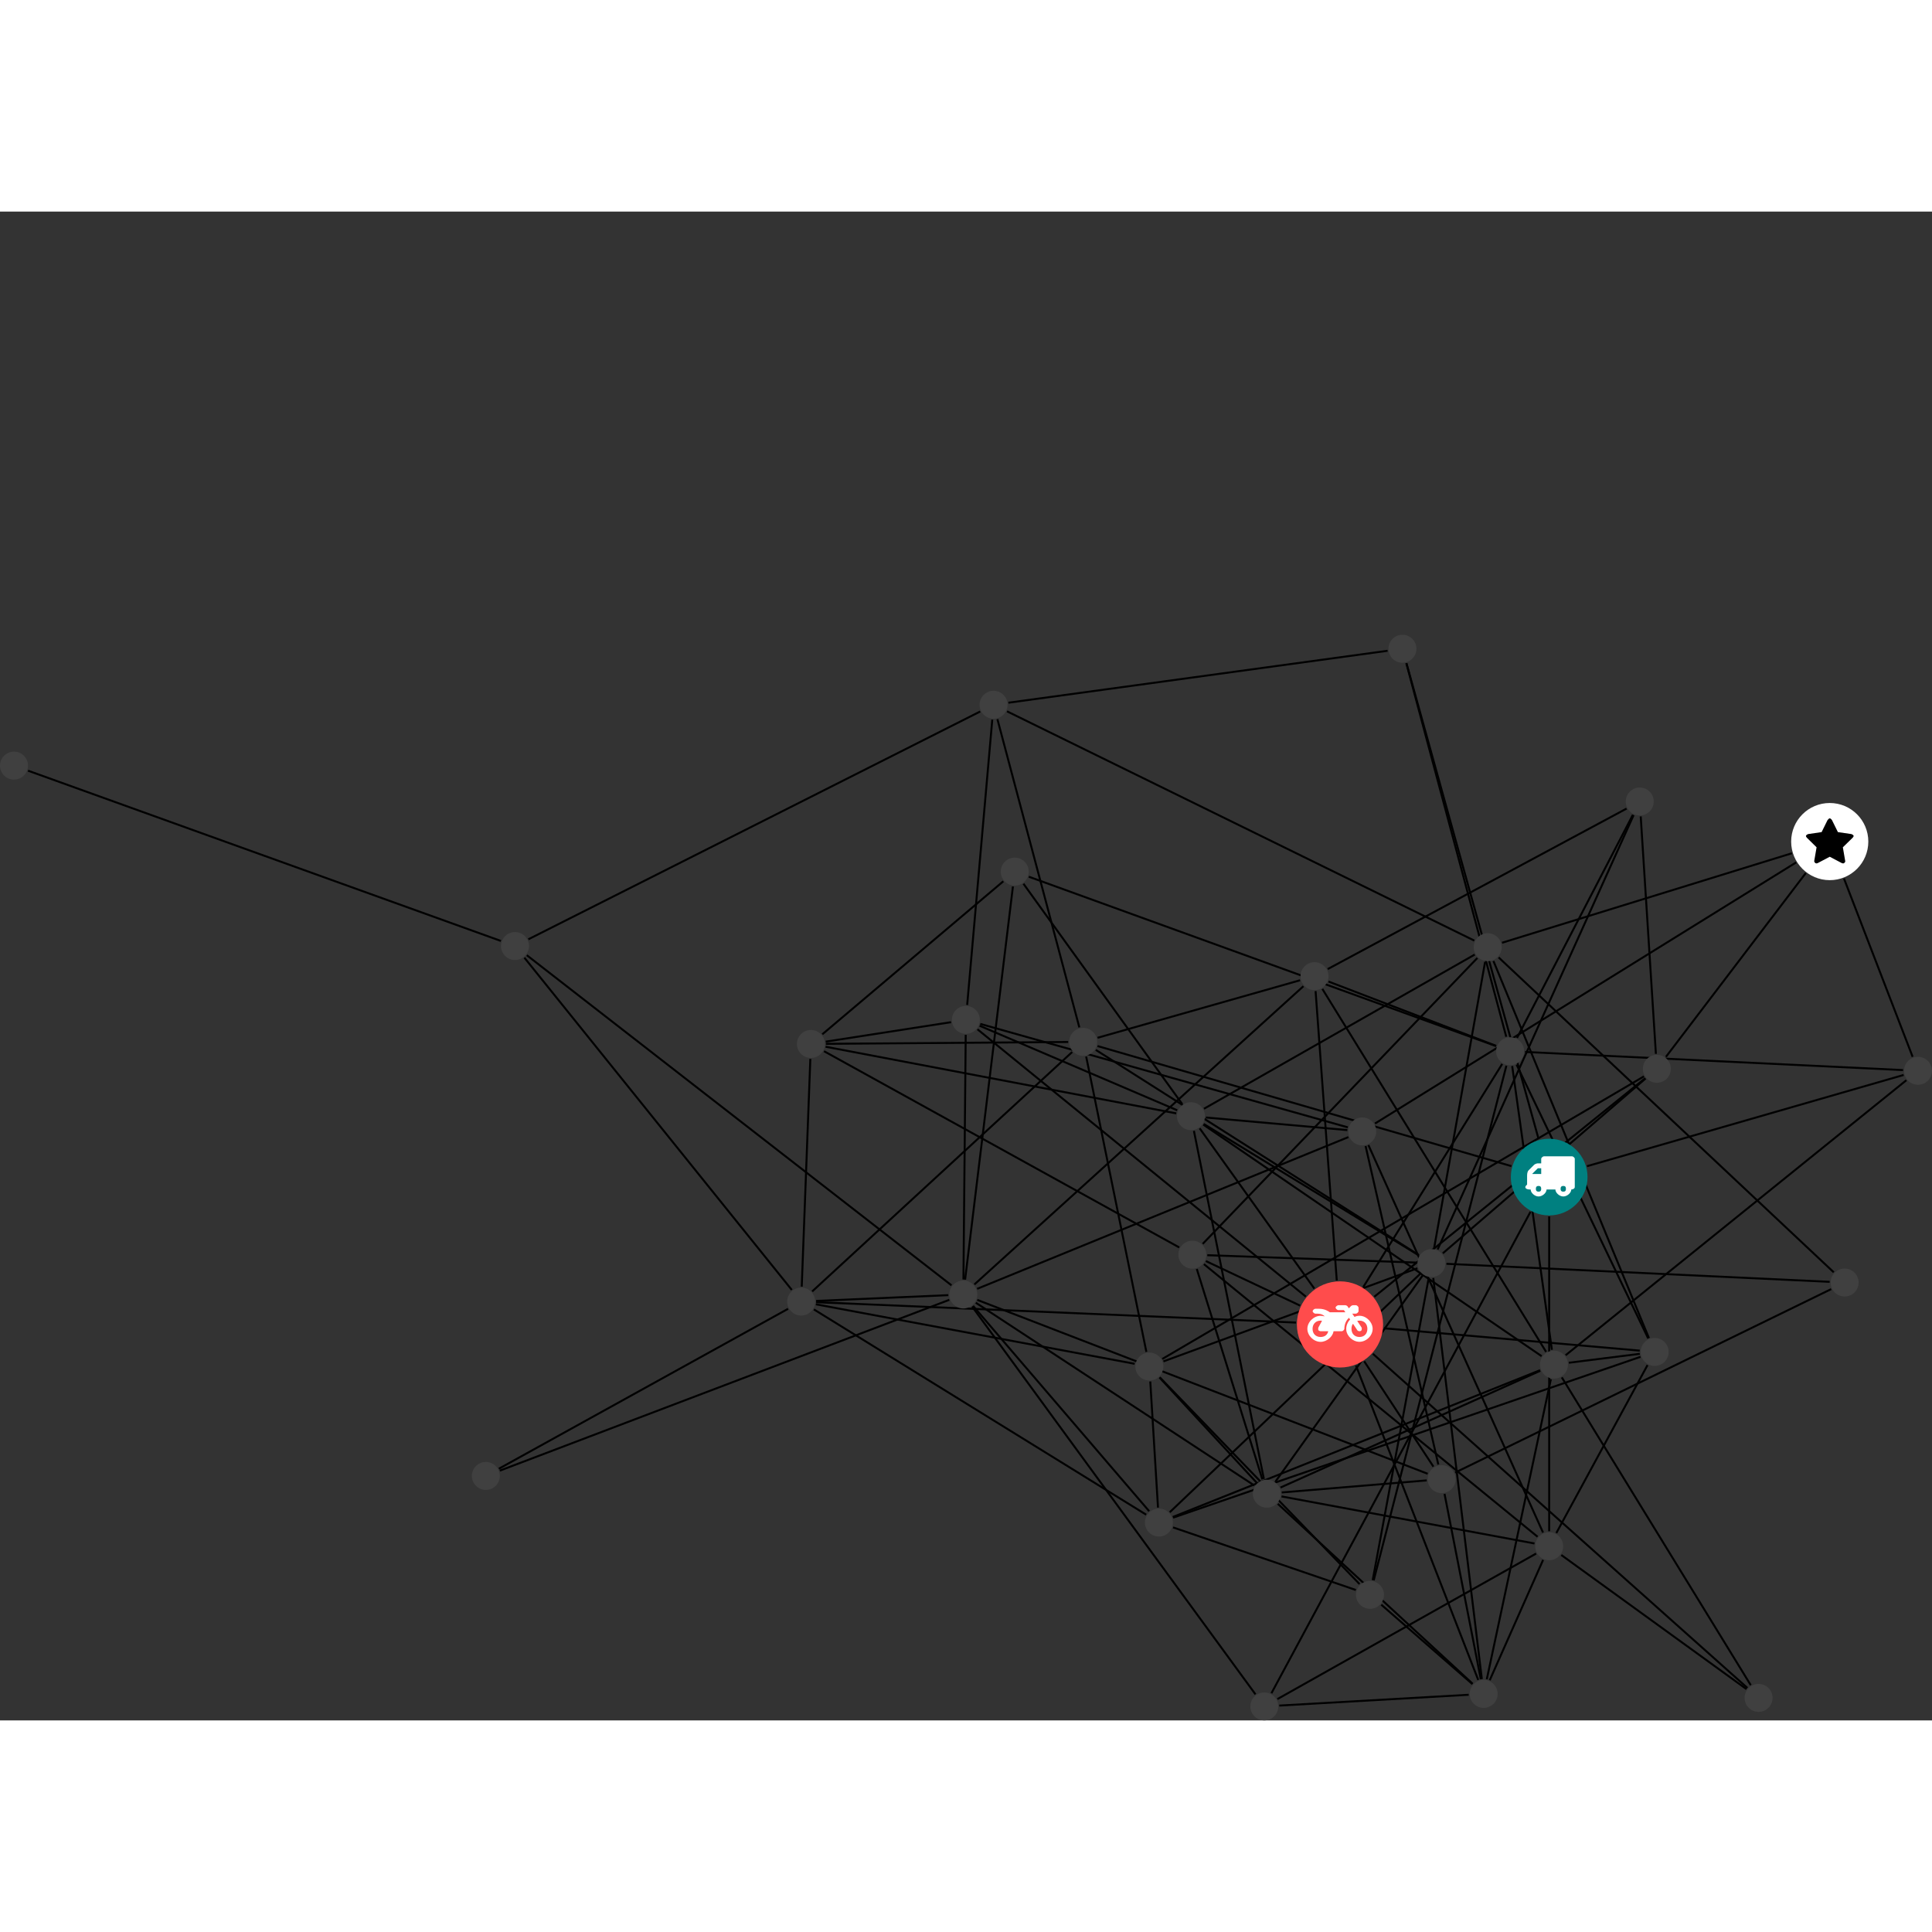 <?xml version="1.0" encoding="UTF-8"?>
<svg xmlns="http://www.w3.org/2000/svg" xmlns:xlink="http://www.w3.org/1999/xlink" width="389.395pt" height="389.395pt" viewBox="0.000 -85.290 389.395 304.105" version="1.1">
<rect x="0.000" y="-85.290" width="389.395" height="304.105" fill="#333333" stroke="none"/>
<defs>
<g>
<symbol overflow="visible" id="glyph0-0">
<path style="stroke:none;" d="M 1.422 -0.75 L 1.422 -7.922 L 3.562 -7.922 L 3.562 -0.891 L 1.422 -0.891 Z M 0.625 0 L 4.531 0 L 4.531 -8.812 L 0.438 -8.812 L 0.438 0 Z M 0.625 0 "/>
</symbol>
<symbol overflow="visible" id="glyph0-1">
<path style="stroke:none;" d="M 3.375 -0.844 C 3.375 -0.453 3.234 -0.266 2.844 -0.266 C 2.469 -0.266 2.297 -0.453 2.297 -0.844 C 2.297 -1.219 2.469 -1.422 2.844 -1.422 C 3.234 -1.422 3.375 -1.219 3.375 -0.844 Z M 1.594 -3.688 L 1.594 -3.859 C 1.594 -3.875 1.578 -3.875 1.594 -3.891 L 2.688 -4.969 C 2.703 -5 2.656 -4.984 2.688 -4.984 L 3.375 -4.984 L 3.375 -3.828 L 1.594 -3.828 Z M 8.359 -0.844 C 8.359 -0.453 8.219 -0.266 7.828 -0.266 C 7.453 -0.266 7.281 -0.453 7.281 -0.844 C 7.281 -1.219 7.453 -1.422 7.828 -1.422 C 8.219 -1.422 8.359 -1.219 8.359 -0.844 Z M 10.141 -6.891 C 10.141 -7.094 9.812 -7.391 9.609 -7.391 L 3.922 -7.391 C 3.719 -7.391 3.375 -7.094 3.375 -6.891 L 3.375 -5.969 L 2.672 -5.969 C 2.469 -5.969 2.078 -5.812 1.938 -5.672 L 0.844 -4.578 C 0.531 -4.266 0.531 -3.734 0.531 -3.328 L 0.531 -1.688 C 0.516 -1.688 0.172 -1.391 0.172 -1.203 C 0.172 -0.781 0.781 -0.703 1.062 -0.703 L 1.25 -0.703 C 1.25 -0.047 2.062 0.703 2.844 0.703 C 3.641 0.703 4.453 -0.047 4.453 -0.703 L 6.234 -0.703 C 6.234 -0.047 7.047 0.703 7.828 0.703 C 8.625 0.703 9.438 -0.047 9.438 -0.703 C 9.547 -0.703 10.141 -0.781 10.141 -1.203 Z M 10.141 -6.891 "/>
</symbol>
<symbol overflow="visible" id="glyph0-2">
<path style="stroke:none;" d="M 12.969 -2.906 C 12.844 -3.984 11.859 -5.016 10.781 -5.219 C 10.234 -5.328 9.703 -5.219 9.328 -5.031 L 8.875 -5.688 L 9.609 -5.688 C 9.812 -5.688 10.141 -5.984 10.141 -6.188 L 10.141 -6.891 C 10.141 -7.094 9.812 -7.391 9.609 -7.391 L 9.047 -7.391 C 8.969 -7.391 8.734 -7.312 8.656 -7.25 L 8.188 -6.766 L 7.891 -7.203 C 7.828 -7.281 7.594 -7.391 7.484 -7.391 L 6.078 -7.391 C 5.906 -7.391 5.547 -7.125 5.516 -6.953 C 5.484 -6.734 5.828 -6.406 6.047 -6.406 L 7.188 -6.406 L 7.484 -5.969 L 4.344 -5.969 C 4.141 -6.125 3.375 -6.672 2.141 -6.672 L 1.422 -6.672 C 1.219 -6.672 0.891 -6.375 0.891 -6.188 C 0.891 -5.984 1.219 -5.688 1.422 -5.688 L 1.781 -5.688 C 2.484 -5.688 2.906 -5.516 3.281 -5.188 L 3.25 -5.141 C 3.078 -5.188 2.797 -5.25 2.5 -5.25 C 1.109 -5.25 -0.172 -4 -0.172 -2.625 C -0.172 -1.25 1.109 0 2.5 0 C 3.75 0 4.953 -1.062 5.109 -2.141 L 6.766 -2.141 C 6.969 -2.141 7.281 -2.438 7.281 -2.625 C 7.281 -3.609 7.688 -4.391 8.219 -4.844 L 8.453 -4.5 C 7.969 -4.062 7.578 -3.203 7.672 -2.359 C 7.781 -1.172 8.969 -0.094 10.141 -0.016 C 11.703 0.094 13.156 -1.344 12.969 -2.906 Z M 2.5 -0.984 C 1.516 -0.984 0.875 -1.641 0.875 -2.625 C 0.875 -3.594 1.516 -4.281 2.5 -4.281 C 2.672 -4.281 2.844 -4.234 2.781 -4.25 L 2.047 -2.891 C 2 -2.781 2 -2.469 2.047 -2.359 C 2.125 -2.25 2.375 -2.141 2.5 -2.141 L 4.031 -2.141 C 3.891 -1.453 3.344 -0.984 2.5 -0.984 Z M 10.328 -0.984 C 9.344 -0.984 8.719 -1.641 8.719 -2.625 C 8.719 -3.109 8.859 -3.469 9.031 -3.641 L 9.906 -2.328 C 9.969 -2.219 10.203 -2.141 10.328 -2.141 C 10.391 -2.141 10.594 -2.188 10.641 -2.234 C 10.812 -2.344 10.844 -2.75 10.734 -2.922 L 9.875 -4.219 C 9.859 -4.219 10.094 -4.281 10.328 -4.281 C 11.297 -4.281 11.922 -3.594 11.922 -2.625 C 11.922 -1.641 11.297 -0.984 10.328 -0.984 Z M 10.328 -0.984 "/>
</symbol>
<symbol overflow="visible" id="glyph0-3">
<path style="stroke:none;" d="M 9.438 -5.078 C 9.438 -5.25 9.078 -5.453 8.938 -5.469 L 6.266 -5.859 L 5.078 -8.266 C 5.031 -8.375 4.75 -8.641 4.625 -8.641 C 4.5 -8.641 4.234 -8.375 4.172 -8.266 L 2.984 -5.859 L 0.312 -5.469 C 0.172 -5.453 -0.172 -5.25 -0.172 -5.078 C -0.172 -4.969 -0.062 -4.781 0.016 -4.719 L 1.969 -2.797 L 1.5 -0.062 C 1.5 -0.016 1.5 0.016 1.5 0.047 C 1.5 0.203 1.75 0.453 1.906 0.453 C 1.984 0.453 2.188 0.406 2.25 0.359 L 4.625 -0.891 L 7 0.359 C 7.062 0.406 7.266 0.453 7.344 0.453 C 7.5 0.453 7.75 0.203 7.75 0.047 C 7.75 0.016 7.75 -0.016 7.734 -0.062 L 7.266 -2.797 L 9.234 -4.719 C 9.297 -4.781 9.438 -4.969 9.438 -5.078 Z M 9.438 -5.078 "/>
</symbol>
</g>
<clipPath id="clip1">
  <path d="M 250 110 L 315 110 L 315 218.816 L 250 218.816 Z M 250 110 "/>
</clipPath>
<clipPath id="clip2">
  <path d="M 314 83 L 389.395 83 L 389.395 113 L 314 113 Z M 314 83 "/>
</clipPath>
<clipPath id="clip3">
  <path d="M 251 179 L 316 179 L 316 218.816 L 251 218.816 Z M 251 179 "/>
</clipPath>
<clipPath id="clip4">
  <path d="M 309 179 L 358 179 L 358 218.816 L 309 218.816 Z M 309 179 "/>
</clipPath>
<clipPath id="clip5">
  <path d="M 366 43 L 389.395 43 L 389.395 91 L 366 91 Z M 366 43 "/>
</clipPath>
<clipPath id="clip6">
  <path d="M 190 129 L 259 129 L 259 218.816 L 190 218.816 Z M 190 129 "/>
</clipPath>
<clipPath id="clip7">
  <path d="M 252 208 L 302 208 L 302 218.816 L 252 218.816 Z M 252 208 "/>
</clipPath>
<clipPath id="clip8">
  <path d="M 309 84 L 389.395 84 L 389.395 151 L 309 151 Z M 309 84 "/>
</clipPath>
<clipPath id="clip9">
  <path d="M 301 78 L 389.395 78 L 389.395 94 L 301 94 Z M 301 78 "/>
</clipPath>
<clipPath id="clip10">
  <path d="M 252 213 L 258 213 L 258 218.816 L 252 218.816 Z M 252 213 "/>
</clipPath>
<clipPath id="clip11">
  <path d="M 383 85 L 389.395 85 L 389.395 91 L 383 91 Z M 383 85 "/>
</clipPath>
</defs>
<g id="surface1">
<path style="fill:none;stroke-width:0.399;stroke-linecap:butt;stroke-linejoin:miter;stroke:rgb(0%,0%,0%);stroke-opacity:1;stroke-miterlimit:10;" d="M -0.002 -7.926 L -0.002 -71.379 " transform="matrix(1,0,0,-1,312.236,109.308)"/>
<g clip-path="url(#clip1)" clip-rule="nonzero">
<path style="fill:none;stroke-width:0.399;stroke-linecap:butt;stroke-linejoin:miter;stroke:rgb(0%,0%,0%);stroke-opacity:1;stroke-miterlimit:10;" d="M -3.759 -6.981 L -55.982 -104.032 " transform="matrix(1,0,0,-1,312.236,109.308)"/>
</g>
<path style="fill:none;stroke-width:0.399;stroke-linecap:butt;stroke-linejoin:miter;stroke:rgb(0%,0%,0%);stroke-opacity:1;stroke-miterlimit:10;" d="M -2.123 7.64 L -28.767 103.585 " transform="matrix(1,0,0,-1,312.236,109.308)"/>
<path style="fill:none;stroke-width:0.399;stroke-linecap:butt;stroke-linejoin:miter;stroke:rgb(0%,0%,0%);stroke-opacity:1;stroke-miterlimit:10;" d="M -7.615 2.21 L -91.025 26.413 " transform="matrix(1,0,0,-1,312.236,109.308)"/>
<g clip-path="url(#clip2)" clip-rule="nonzero">
<path style="fill:none;stroke-width:0.399;stroke-linecap:butt;stroke-linejoin:miter;stroke:rgb(0%,0%,0%);stroke-opacity:1;stroke-miterlimit:10;" d="M 7.619 2.195 L 71.444 20.585 " transform="matrix(1,0,0,-1,312.236,109.308)"/>
</g>
<g clip-path="url(#clip3)" clip-rule="nonzero">
<path style="fill:none;stroke-width:0.399;stroke-linecap:butt;stroke-linejoin:miter;stroke:rgb(0%,0%,0%);stroke-opacity:1;stroke-miterlimit:10;" d="M -2.631 -75.876 L -54.783 -105.212 " transform="matrix(1,0,0,-1,312.236,109.308)"/>
</g>
<path style="fill:none;stroke-width:0.399;stroke-linecap:butt;stroke-linejoin:miter;stroke:rgb(0%,0%,0%);stroke-opacity:1;stroke-miterlimit:10;" d="M -2.338 -72.489 L -69.584 -17.547 " transform="matrix(1,0,0,-1,312.236,109.308)"/>
<path style="fill:none;stroke-width:0.399;stroke-linecap:butt;stroke-linejoin:miter;stroke:rgb(0%,0%,0%);stroke-opacity:1;stroke-miterlimit:10;" d="M -1.24 -71.645 L -36.435 6.456 " transform="matrix(1,0,0,-1,312.236,109.308)"/>
<path style="fill:none;stroke-width:0.399;stroke-linecap:butt;stroke-linejoin:miter;stroke:rgb(0%,0%,0%);stroke-opacity:1;stroke-miterlimit:10;" d="M -1.224 -77.157 L -11.982 -101.407 " transform="matrix(1,0,0,-1,312.236,109.308)"/>
<g clip-path="url(#clip4)" clip-rule="nonzero">
<path style="fill:none;stroke-width:0.399;stroke-linecap:butt;stroke-linejoin:miter;stroke:rgb(0%,0%,0%);stroke-opacity:1;stroke-miterlimit:10;" d="M 2.444 -76.169 L 39.764 -103.2 " transform="matrix(1,0,0,-1,312.236,109.308)"/>
</g>
<path style="fill:none;stroke-width:0.399;stroke-linecap:butt;stroke-linejoin:miter;stroke:rgb(0%,0%,0%);stroke-opacity:1;stroke-miterlimit:10;" d="M -2.966 -73.844 L -53.943 -64.36 " transform="matrix(1,0,0,-1,312.236,109.308)"/>
<path style="fill:none;stroke-width:0.399;stroke-linecap:butt;stroke-linejoin:miter;stroke:rgb(0%,0%,0%);stroke-opacity:1;stroke-miterlimit:10;" d="M 1.44 -71.743 L 19.823 -37.891 " transform="matrix(1,0,0,-1,312.236,109.308)"/>
<path style="fill:none;stroke-width:0.399;stroke-linecap:butt;stroke-linejoin:miter;stroke:rgb(0%,0%,0%);stroke-opacity:1;stroke-miterlimit:10;" d="M -9.502 47.23 L 48.928 65.273 " transform="matrix(1,0,0,-1,312.236,109.308)"/>
<path style="fill:none;stroke-width:0.399;stroke-linecap:butt;stroke-linejoin:miter;stroke:rgb(0%,0%,0%);stroke-opacity:1;stroke-miterlimit:10;" d="M -14.474 44.163 L -69.83 -13.462 " transform="matrix(1,0,0,-1,312.236,109.308)"/>
<path style="fill:none;stroke-width:0.399;stroke-linecap:butt;stroke-linejoin:miter;stroke:rgb(0%,0%,0%);stroke-opacity:1;stroke-miterlimit:10;" d="M -10.185 44.273 L 57.354 -19.188 " transform="matrix(1,0,0,-1,312.236,109.308)"/>
<path style="fill:none;stroke-width:0.399;stroke-linecap:butt;stroke-linejoin:miter;stroke:rgb(0%,0%,0%);stroke-opacity:1;stroke-miterlimit:10;" d="M -15.006 44.847 L -69.576 13.773 " transform="matrix(1,0,0,-1,312.236,109.308)"/>
<path style="fill:none;stroke-width:0.399;stroke-linecap:butt;stroke-linejoin:miter;stroke:rgb(0%,0%,0%);stroke-opacity:1;stroke-miterlimit:10;" d="M -12.916 43.367 L -23.197 -14.364 " transform="matrix(1,0,0,-1,312.236,109.308)"/>
<path style="fill:none;stroke-width:0.399;stroke-linecap:butt;stroke-linejoin:miter;stroke:rgb(0%,0%,0%);stroke-opacity:1;stroke-miterlimit:10;" d="M -11.232 43.55 L 20.112 -32.45 " transform="matrix(1,0,0,-1,312.236,109.308)"/>
<path style="fill:none;stroke-width:0.399;stroke-linecap:butt;stroke-linejoin:miter;stroke:rgb(0%,0%,0%);stroke-opacity:1;stroke-miterlimit:10;" d="M -15.095 47.667 L -109.271 93.874 " transform="matrix(1,0,0,-1,312.236,109.308)"/>
<path style="fill:none;stroke-width:0.399;stroke-linecap:butt;stroke-linejoin:miter;stroke:rgb(0%,0%,0%);stroke-opacity:1;stroke-miterlimit:10;" d="M -37.283 -37.126 L -23.33 -58.36 " transform="matrix(1,0,0,-1,312.236,109.308)"/>
<path style="fill:none;stroke-width:0.399;stroke-linecap:butt;stroke-linejoin:miter;stroke:rgb(0%,0%,0%);stroke-opacity:1;stroke-miterlimit:10;" d="M -35.248 -24.118 L 19.358 19.933 " transform="matrix(1,0,0,-1,312.236,109.308)"/>
<path style="fill:none;stroke-width:0.399;stroke-linecap:butt;stroke-linejoin:miter;stroke:rgb(0%,0%,0%);stroke-opacity:1;stroke-miterlimit:10;" d="M -50.201 -25.903 L -69.193 -16.926 " transform="matrix(1,0,0,-1,312.236,109.308)"/>
<path style="fill:none;stroke-width:0.399;stroke-linecap:butt;stroke-linejoin:miter;stroke:rgb(0%,0%,0%);stroke-opacity:1;stroke-miterlimit:10;" d="M -49.052 -24.087 L -115.224 29.785 " transform="matrix(1,0,0,-1,312.236,109.308)"/>
<path style="fill:none;stroke-width:0.399;stroke-linecap:butt;stroke-linejoin:miter;stroke:rgb(0%,0%,0%);stroke-opacity:1;stroke-miterlimit:10;" d="M -47.334 -22.473 L -70.439 9.824 " transform="matrix(1,0,0,-1,312.236,109.308)"/>
<path style="fill:none;stroke-width:0.399;stroke-linecap:butt;stroke-linejoin:miter;stroke:rgb(0%,0%,0%);stroke-opacity:1;stroke-miterlimit:10;" d="M -38.943 -37.981 L -14.299 -101.352 " transform="matrix(1,0,0,-1,312.236,109.308)"/>
<path style="fill:none;stroke-width:0.399;stroke-linecap:butt;stroke-linejoin:miter;stroke:rgb(0%,0%,0%);stroke-opacity:1;stroke-miterlimit:10;" d="M -51.041 -29.321 L -147.744 -25.215 " transform="matrix(1,0,0,-1,312.236,109.308)"/>
<path style="fill:none;stroke-width:0.399;stroke-linecap:butt;stroke-linejoin:miter;stroke:rgb(0%,0%,0%);stroke-opacity:1;stroke-miterlimit:10;" d="M -35.533 -35.614 L 39.955 -102.962 " transform="matrix(1,0,0,-1,312.236,109.308)"/>
<path style="fill:none;stroke-width:0.399;stroke-linecap:butt;stroke-linejoin:miter;stroke:rgb(0%,0%,0%);stroke-opacity:1;stroke-miterlimit:10;" d="M -37.466 -22.153 L -9.466 22.808 " transform="matrix(1,0,0,-1,312.236,109.308)"/>
<path style="fill:none;stroke-width:0.399;stroke-linecap:butt;stroke-linejoin:miter;stroke:rgb(0%,0%,0%);stroke-opacity:1;stroke-miterlimit:10;" d="M -42.81 -20.837 L -47.08 37.488 " transform="matrix(1,0,0,-1,312.236,109.308)"/>
<path style="fill:none;stroke-width:0.399;stroke-linecap:butt;stroke-linejoin:miter;stroke:rgb(0%,0%,0%);stroke-opacity:1;stroke-miterlimit:10;" d="M -33.31 -30.473 L 18.256 -34.977 " transform="matrix(1,0,0,-1,312.236,109.308)"/>
<path style="fill:none;stroke-width:0.399;stroke-linecap:butt;stroke-linejoin:miter;stroke:rgb(0%,0%,0%);stroke-opacity:1;stroke-miterlimit:10;" d="M -75.853 -68.504 L -1.834 -38.919 " transform="matrix(1,0,0,-1,312.236,109.308)"/>
<path style="fill:none;stroke-width:0.399;stroke-linecap:butt;stroke-linejoin:miter;stroke:rgb(0%,0%,0%);stroke-opacity:1;stroke-miterlimit:10;" d="M -80.623 -67.337 L -116.119 -25.954 " transform="matrix(1,0,0,-1,312.236,109.308)"/>
<path style="fill:none;stroke-width:0.399;stroke-linecap:butt;stroke-linejoin:miter;stroke:rgb(0%,0%,0%);stroke-opacity:1;stroke-miterlimit:10;" d="M -76.47 -67.547 L -25.912 -19.415 " transform="matrix(1,0,0,-1,312.236,109.308)"/>
<path style="fill:none;stroke-width:0.399;stroke-linecap:butt;stroke-linejoin:miter;stroke:rgb(0%,0%,0%);stroke-opacity:1;stroke-miterlimit:10;" d="M -81.224 -68.04 L -148.193 -26.672 " transform="matrix(1,0,0,-1,312.236,109.308)"/>
<path style="fill:none;stroke-width:0.399;stroke-linecap:butt;stroke-linejoin:miter;stroke:rgb(0%,0%,0%);stroke-opacity:1;stroke-miterlimit:10;" d="M -75.802 -70.606 L -38.97 -83.219 " transform="matrix(1,0,0,-1,312.236,109.308)"/>
<path style="fill:none;stroke-width:0.399;stroke-linecap:butt;stroke-linejoin:miter;stroke:rgb(0%,0%,0%);stroke-opacity:1;stroke-miterlimit:10;" d="M -78.841 -66.614 L -80.396 -41.196 " transform="matrix(1,0,0,-1,312.236,109.308)"/>
<path style="fill:none;stroke-width:0.399;stroke-linecap:butt;stroke-linejoin:miter;stroke:rgb(0%,0%,0%);stroke-opacity:1;stroke-miterlimit:10;" d="M -75.802 -68.645 L 18.409 -36.223 " transform="matrix(1,0,0,-1,312.236,109.308)"/>
<path style="fill:none;stroke-width:0.399;stroke-linecap:butt;stroke-linejoin:miter;stroke:rgb(0%,0%,0%);stroke-opacity:1;stroke-miterlimit:10;" d="M -146.154 25.374 L -74.56 -14.176 " transform="matrix(1,0,0,-1,312.236,109.308)"/>
<path style="fill:none;stroke-width:0.399;stroke-linecap:butt;stroke-linejoin:miter;stroke:rgb(0%,0%,0%);stroke-opacity:1;stroke-miterlimit:10;" d="M -145.814 27.3 L -120.549 31.226 " transform="matrix(1,0,0,-1,312.236,109.308)"/>
<path style="fill:none;stroke-width:0.399;stroke-linecap:butt;stroke-linejoin:miter;stroke:rgb(0%,0%,0%);stroke-opacity:1;stroke-miterlimit:10;" d="M -145.834 26.273 L -75.162 12.843 " transform="matrix(1,0,0,-1,312.236,109.308)"/>
<path style="fill:none;stroke-width:0.399;stroke-linecap:butt;stroke-linejoin:miter;stroke:rgb(0%,0%,0%);stroke-opacity:1;stroke-miterlimit:10;" d="M -146.494 28.785 L -110.021 59.62 " transform="matrix(1,0,0,-1,312.236,109.308)"/>
<path style="fill:none;stroke-width:0.399;stroke-linecap:butt;stroke-linejoin:miter;stroke:rgb(0%,0%,0%);stroke-opacity:1;stroke-miterlimit:10;" d="M -148.912 23.82 L -150.646 -22.075 " transform="matrix(1,0,0,-1,312.236,109.308)"/>
<path style="fill:none;stroke-width:0.399;stroke-linecap:butt;stroke-linejoin:miter;stroke:rgb(0%,0%,0%);stroke-opacity:1;stroke-miterlimit:10;" d="M -145.779 26.859 L -96.939 27.23 " transform="matrix(1,0,0,-1,312.236,109.308)"/>
<path style="fill:none;stroke-width:0.399;stroke-linecap:butt;stroke-linejoin:miter;stroke:rgb(0%,0%,0%);stroke-opacity:1;stroke-miterlimit:10;" d="M -211.498 -59.165 L -120.904 -24.735 " transform="matrix(1,0,0,-1,312.236,109.308)"/>
<path style="fill:none;stroke-width:0.399;stroke-linecap:butt;stroke-linejoin:miter;stroke:rgb(0%,0%,0%);stroke-opacity:1;stroke-miterlimit:10;" d="M -211.681 -58.774 L -153.4 -26.547 " transform="matrix(1,0,0,-1,312.236,109.308)"/>
<path style="fill:none;stroke-width:0.399;stroke-linecap:butt;stroke-linejoin:miter;stroke:rgb(0%,0%,0%);stroke-opacity:1;stroke-miterlimit:10;" d="M 51.721 61.277 L 23.53 24.23 " transform="matrix(1,0,0,-1,312.236,109.308)"/>
<path style="fill:none;stroke-width:0.399;stroke-linecap:butt;stroke-linejoin:miter;stroke:rgb(0%,0%,0%);stroke-opacity:1;stroke-miterlimit:10;" d="M 49.772 63.421 L -35.107 10.796 " transform="matrix(1,0,0,-1,312.236,109.308)"/>
<g clip-path="url(#clip5)" clip-rule="nonzero">
<path style="fill:none;stroke-width:0.399;stroke-linecap:butt;stroke-linejoin:miter;stroke:rgb(0%,0%,0%);stroke-opacity:1;stroke-miterlimit:10;" d="M 59.416 60.183 L 73.256 24.238 " transform="matrix(1,0,0,-1,312.236,109.308)"/>
</g>
<g clip-path="url(#clip6)" clip-rule="nonzero">
<path style="fill:none;stroke-width:0.399;stroke-linecap:butt;stroke-linejoin:miter;stroke:rgb(0%,0%,0%);stroke-opacity:1;stroke-miterlimit:10;" d="M -59.193 -104.254 L -116.302 -26.102 " transform="matrix(1,0,0,-1,312.236,109.308)"/>
</g>
<g clip-path="url(#clip7)" clip-rule="nonzero">
<path style="fill:none;stroke-width:0.399;stroke-linecap:butt;stroke-linejoin:miter;stroke:rgb(0%,0%,0%);stroke-opacity:1;stroke-miterlimit:10;" d="M -54.4 -106.516 L -16.216 -104.337 " transform="matrix(1,0,0,-1,312.236,109.308)"/>
</g>
<path style="fill:none;stroke-width:0.399;stroke-linecap:butt;stroke-linejoin:miter;stroke:rgb(0%,0%,0%);stroke-opacity:1;stroke-miterlimit:10;" d="M -1.521 -36.094 L -69.705 10.574 " transform="matrix(1,0,0,-1,312.236,109.308)"/>
<path style="fill:none;stroke-width:0.399;stroke-linecap:butt;stroke-linejoin:miter;stroke:rgb(0%,0%,0%);stroke-opacity:1;stroke-miterlimit:10;" d="M 0.338 -40.747 L -12.572 -101.215 " transform="matrix(1,0,0,-1,312.236,109.308)"/>
<path style="fill:none;stroke-width:0.399;stroke-linecap:butt;stroke-linejoin:miter;stroke:rgb(0%,0%,0%);stroke-opacity:1;stroke-miterlimit:10;" d="M 2.545 -40.368 L 40.627 -102.399 " transform="matrix(1,0,0,-1,312.236,109.308)"/>
<path style="fill:none;stroke-width:0.399;stroke-linecap:butt;stroke-linejoin:miter;stroke:rgb(0%,0%,0%);stroke-opacity:1;stroke-miterlimit:10;" d="M 0.549 -34.809 L -7.455 22.378 " transform="matrix(1,0,0,-1,312.236,109.308)"/>
<path style="fill:none;stroke-width:0.399;stroke-linecap:butt;stroke-linejoin:miter;stroke:rgb(0%,0%,0%);stroke-opacity:1;stroke-miterlimit:10;" d="M -0.615 -35.227 L -45.716 37.929 " transform="matrix(1,0,0,-1,312.236,109.308)"/>
<path style="fill:none;stroke-width:0.399;stroke-linecap:butt;stroke-linejoin:miter;stroke:rgb(0%,0%,0%);stroke-opacity:1;stroke-miterlimit:10;" d="M -1.787 -39.036 L -54.154 -62.571 " transform="matrix(1,0,0,-1,312.236,109.308)"/>
<path style="fill:none;stroke-width:0.399;stroke-linecap:butt;stroke-linejoin:miter;stroke:rgb(0%,0%,0%);stroke-opacity:1;stroke-miterlimit:10;" d="M 3.963 -37.419 L 18.268 -35.618 " transform="matrix(1,0,0,-1,312.236,109.308)"/>
<g clip-path="url(#clip8)" clip-rule="nonzero">
<path style="fill:none;stroke-width:0.399;stroke-linecap:butt;stroke-linejoin:miter;stroke:rgb(0%,0%,0%);stroke-opacity:1;stroke-miterlimit:10;" d="M 3.315 -35.903 L 71.994 19.527 " transform="matrix(1,0,0,-1,312.236,109.308)"/>
</g>
<path style="fill:none;stroke-width:0.399;stroke-linecap:butt;stroke-linejoin:miter;stroke:rgb(0%,0%,0%);stroke-opacity:1;stroke-miterlimit:10;" d="M -18.959 -59.559 L 56.842 -22.575 " transform="matrix(1,0,0,-1,312.236,109.308)"/>
<path style="fill:none;stroke-width:0.399;stroke-linecap:butt;stroke-linejoin:miter;stroke:rgb(0%,0%,0%);stroke-opacity:1;stroke-miterlimit:10;" d="M -22.345 -57.938 L -37.002 6.265 " transform="matrix(1,0,0,-1,312.236,109.308)"/>
<path style="fill:none;stroke-width:0.399;stroke-linecap:butt;stroke-linejoin:miter;stroke:rgb(0%,0%,0%);stroke-opacity:1;stroke-miterlimit:10;" d="M -24.49 -59.794 L -115.267 -24.751 " transform="matrix(1,0,0,-1,312.236,109.308)"/>
<path style="fill:none;stroke-width:0.399;stroke-linecap:butt;stroke-linejoin:miter;stroke:rgb(0%,0%,0%);stroke-opacity:1;stroke-miterlimit:10;" d="M -21.091 -63.844 L -13.783 -101.204 " transform="matrix(1,0,0,-1,312.236,109.308)"/>
<path style="fill:none;stroke-width:0.399;stroke-linecap:butt;stroke-linejoin:miter;stroke:rgb(0%,0%,0%);stroke-opacity:1;stroke-miterlimit:10;" d="M -24.681 -61.13 L -53.9 -63.559 " transform="matrix(1,0,0,-1,312.236,109.308)"/>
<path style="fill:none;stroke-width:0.399;stroke-linecap:butt;stroke-linejoin:miter;stroke:rgb(0%,0%,0%);stroke-opacity:1;stroke-miterlimit:10;" d="M -206.056 44.718 L -120.466 -21.813 " transform="matrix(1,0,0,-1,312.236,109.308)"/>
<path style="fill:none;stroke-width:0.399;stroke-linecap:butt;stroke-linejoin:miter;stroke:rgb(0%,0%,0%);stroke-opacity:1;stroke-miterlimit:10;" d="M -211.279 47.593 L -306.584 81.913 " transform="matrix(1,0,0,-1,312.236,109.308)"/>
<path style="fill:none;stroke-width:0.399;stroke-linecap:butt;stroke-linejoin:miter;stroke:rgb(0%,0%,0%);stroke-opacity:1;stroke-miterlimit:10;" d="M -206.545 44.218 L -152.65 -22.739 " transform="matrix(1,0,0,-1,312.236,109.308)"/>
<path style="fill:none;stroke-width:0.399;stroke-linecap:butt;stroke-linejoin:miter;stroke:rgb(0%,0%,0%);stroke-opacity:1;stroke-miterlimit:10;" d="M -205.744 47.929 L -114.674 93.843 " transform="matrix(1,0,0,-1,312.236,109.308)"/>
<path style="fill:none;stroke-width:0.399;stroke-linecap:butt;stroke-linejoin:miter;stroke:rgb(0%,0%,0%);stroke-opacity:1;stroke-miterlimit:10;" d="M 21.51 24.839 L 18.451 72.691 " transform="matrix(1,0,0,-1,312.236,109.308)"/>
<path style="fill:none;stroke-width:0.399;stroke-linecap:butt;stroke-linejoin:miter;stroke:rgb(0%,0%,0%);stroke-opacity:1;stroke-miterlimit:10;" d="M 19.42 19.859 L -21.439 -15.364 " transform="matrix(1,0,0,-1,312.236,109.308)"/>
<path style="fill:none;stroke-width:0.399;stroke-linecap:butt;stroke-linejoin:miter;stroke:rgb(0%,0%,0%);stroke-opacity:1;stroke-miterlimit:10;" d="M 19.1 20.3 L -77.978 -36.657 " transform="matrix(1,0,0,-1,312.236,109.308)"/>
<path style="fill:none;stroke-width:0.399;stroke-linecap:butt;stroke-linejoin:miter;stroke:rgb(0%,0%,0%);stroke-opacity:1;stroke-miterlimit:10;" d="M -68.904 -15.743 L -26.74 -17.231 " transform="matrix(1,0,0,-1,312.236,109.308)"/>
<path style="fill:none;stroke-width:0.399;stroke-linecap:butt;stroke-linejoin:miter;stroke:rgb(0%,0%,0%);stroke-opacity:1;stroke-miterlimit:10;" d="M -71.021 -18.52 L -57.806 -60.926 " transform="matrix(1,0,0,-1,312.236,109.308)"/>
<path style="fill:none;stroke-width:0.399;stroke-linecap:butt;stroke-linejoin:miter;stroke:rgb(0%,0%,0%);stroke-opacity:1;stroke-miterlimit:10;" d="M 56.537 -21.11 L -20.713 -17.477 " transform="matrix(1,0,0,-1,312.236,109.308)"/>
<path style="fill:none;stroke-width:0.399;stroke-linecap:butt;stroke-linejoin:miter;stroke:rgb(0%,0%,0%);stroke-opacity:1;stroke-miterlimit:10;" d="M -114.662 30.874 L -40.58 10.023 " transform="matrix(1,0,0,-1,312.236,109.308)"/>
<path style="fill:none;stroke-width:0.399;stroke-linecap:butt;stroke-linejoin:miter;stroke:rgb(0%,0%,0%);stroke-opacity:1;stroke-miterlimit:10;" d="M -117.595 28.671 L -118.056 -20.645 " transform="matrix(1,0,0,-1,312.236,109.308)"/>
<path style="fill:none;stroke-width:0.399;stroke-linecap:butt;stroke-linejoin:miter;stroke:rgb(0%,0%,0%);stroke-opacity:1;stroke-miterlimit:10;" d="M -114.791 30.503 L -74.97 13.468 " transform="matrix(1,0,0,-1,312.236,109.308)"/>
<path style="fill:none;stroke-width:0.399;stroke-linecap:butt;stroke-linejoin:miter;stroke:rgb(0%,0%,0%);stroke-opacity:1;stroke-miterlimit:10;" d="M -117.302 34.695 L -112.244 92.195 " transform="matrix(1,0,0,-1,312.236,109.308)"/>
<path style="fill:none;stroke-width:0.399;stroke-linecap:butt;stroke-linejoin:miter;stroke:rgb(0%,0%,0%);stroke-opacity:1;stroke-miterlimit:10;" d="M -40.466 8.066 L -115.291 -22.52 " transform="matrix(1,0,0,-1,312.236,109.308)"/>
<path style="fill:none;stroke-width:0.399;stroke-linecap:butt;stroke-linejoin:miter;stroke:rgb(0%,0%,0%);stroke-opacity:1;stroke-miterlimit:10;" d="M -40.677 9.472 L -69.193 12.011 " transform="matrix(1,0,0,-1,312.236,109.308)"/>
<path style="fill:none;stroke-width:0.399;stroke-linecap:butt;stroke-linejoin:miter;stroke:rgb(0%,0%,0%);stroke-opacity:1;stroke-miterlimit:10;" d="M -117.72 -20.669 L -108.08 58.574 " transform="matrix(1,0,0,-1,312.236,109.308)"/>
<path style="fill:none;stroke-width:0.399;stroke-linecap:butt;stroke-linejoin:miter;stroke:rgb(0%,0%,0%);stroke-opacity:1;stroke-miterlimit:10;" d="M -121.099 -23.794 L -147.744 -24.958 " transform="matrix(1,0,0,-1,312.236,109.308)"/>
<path style="fill:none;stroke-width:0.399;stroke-linecap:butt;stroke-linejoin:miter;stroke:rgb(0%,0%,0%);stroke-opacity:1;stroke-miterlimit:10;" d="M -115.849 -21.637 L -49.533 38.472 " transform="matrix(1,0,0,-1,312.236,109.308)"/>
<path style="fill:none;stroke-width:0.399;stroke-linecap:butt;stroke-linejoin:miter;stroke:rgb(0%,0%,0%);stroke-opacity:1;stroke-miterlimit:10;" d="M -115.56 -25.321 L -59.431 -62.153 " transform="matrix(1,0,0,-1,312.236,109.308)"/>
<path style="fill:none;stroke-width:0.399;stroke-linecap:butt;stroke-linejoin:miter;stroke:rgb(0%,0%,0%);stroke-opacity:1;stroke-miterlimit:10;" d="M -69.623 10.706 L -26.299 -15.762 " transform="matrix(1,0,0,-1,312.236,109.308)"/>
<path style="fill:none;stroke-width:0.399;stroke-linecap:butt;stroke-linejoin:miter;stroke:rgb(0%,0%,0%);stroke-opacity:1;stroke-miterlimit:10;" d="M -73.963 14.726 L -105.955 59.12 " transform="matrix(1,0,0,-1,312.236,109.308)"/>
<path style="fill:none;stroke-width:0.399;stroke-linecap:butt;stroke-linejoin:miter;stroke:rgb(0%,0%,0%);stroke-opacity:1;stroke-miterlimit:10;" d="M -71.603 9.32 L -57.502 -60.848 " transform="matrix(1,0,0,-1,312.236,109.308)"/>
<path style="fill:none;stroke-width:0.399;stroke-linecap:butt;stroke-linejoin:miter;stroke:rgb(0%,0%,0%);stroke-opacity:1;stroke-miterlimit:10;" d="M 17.018 72.949 L -22.482 -14.587 " transform="matrix(1,0,0,-1,312.236,109.308)"/>
<path style="fill:none;stroke-width:0.399;stroke-linecap:butt;stroke-linejoin:miter;stroke:rgb(0%,0%,0%);stroke-opacity:1;stroke-miterlimit:10;" d="M 16.869 73.023 L -6.482 28.046 " transform="matrix(1,0,0,-1,312.236,109.308)"/>
<path style="fill:none;stroke-width:0.399;stroke-linecap:butt;stroke-linejoin:miter;stroke:rgb(0%,0%,0%);stroke-opacity:1;stroke-miterlimit:10;" d="M 15.6 74.273 L -44.638 41.925 " transform="matrix(1,0,0,-1,312.236,109.308)"/>
<path style="fill:none;stroke-width:0.399;stroke-linecap:butt;stroke-linejoin:miter;stroke:rgb(0%,0%,0%);stroke-opacity:1;stroke-miterlimit:10;" d="M -23.361 -20.333 L -13.568 -101.169 " transform="matrix(1,0,0,-1,312.236,109.308)"/>
<path style="fill:none;stroke-width:0.399;stroke-linecap:butt;stroke-linejoin:miter;stroke:rgb(0%,0%,0%);stroke-opacity:1;stroke-miterlimit:10;" d="M -24.275 -20.301 L -35.568 -81.231 " transform="matrix(1,0,0,-1,312.236,109.308)"/>
<path style="fill:none;stroke-width:0.399;stroke-linecap:butt;stroke-linejoin:miter;stroke:rgb(0%,0%,0%);stroke-opacity:1;stroke-miterlimit:10;" d="M -25.478 -19.794 L -55.154 -61.352 " transform="matrix(1,0,0,-1,312.236,109.308)"/>
<path style="fill:none;stroke-width:0.399;stroke-linecap:butt;stroke-linejoin:miter;stroke:rgb(0%,0%,0%);stroke-opacity:1;stroke-miterlimit:10;" d="M -26.56 -18.376 L -77.748 -37.145 " transform="matrix(1,0,0,-1,312.236,109.308)"/>
<path style="fill:none;stroke-width:0.399;stroke-linecap:butt;stroke-linejoin:miter;stroke:rgb(0%,0%,0%);stroke-opacity:1;stroke-miterlimit:10;" d="M -26.271 -15.719 L -91.377 25.636 " transform="matrix(1,0,0,-1,312.236,109.308)"/>
<path style="fill:none;stroke-width:0.399;stroke-linecap:butt;stroke-linejoin:miter;stroke:rgb(0%,0%,0%);stroke-opacity:1;stroke-miterlimit:10;" d="M -104.881 60.542 L -10.709 26.398 " transform="matrix(1,0,0,-1,312.236,109.308)"/>
<path style="fill:none;stroke-width:0.399;stroke-linecap:butt;stroke-linejoin:miter;stroke:rgb(0%,0%,0%);stroke-opacity:1;stroke-miterlimit:10;" d="M -15.478 -102.184 L -33.841 -86.18 " transform="matrix(1,0,0,-1,312.236,109.308)"/>
<path style="fill:none;stroke-width:0.399;stroke-linecap:butt;stroke-linejoin:miter;stroke:rgb(0%,0%,0%);stroke-opacity:1;stroke-miterlimit:10;" d="M -15.42 -102.118 L -54.693 -65.856 " transform="matrix(1,0,0,-1,312.236,109.308)"/>
<path style="fill:none;stroke-width:0.399;stroke-linecap:butt;stroke-linejoin:miter;stroke:rgb(0%,0%,0%);stroke-opacity:1;stroke-miterlimit:10;" d="M -147.791 -25.641 L -83.549 -37.63 " transform="matrix(1,0,0,-1,312.236,109.308)"/>
<path style="fill:none;stroke-width:0.399;stroke-linecap:butt;stroke-linejoin:miter;stroke:rgb(0%,0%,0%);stroke-opacity:1;stroke-miterlimit:10;" d="M -148.541 -23.044 L -96.142 25.21 " transform="matrix(1,0,0,-1,312.236,109.308)"/>
<path style="fill:none;stroke-width:0.399;stroke-linecap:butt;stroke-linejoin:miter;stroke:rgb(0%,0%,0%);stroke-opacity:1;stroke-miterlimit:10;" d="M -28.795 103.578 L -8.65 28.285 " transform="matrix(1,0,0,-1,312.236,109.308)"/>
<path style="fill:none;stroke-width:0.399;stroke-linecap:butt;stroke-linejoin:miter;stroke:rgb(0%,0%,0%);stroke-opacity:1;stroke-miterlimit:10;" d="M -32.564 106.081 L -108.99 95.613 " transform="matrix(1,0,0,-1,312.236,109.308)"/>
<path style="fill:none;stroke-width:0.399;stroke-linecap:butt;stroke-linejoin:miter;stroke:rgb(0%,0%,0%);stroke-opacity:1;stroke-miterlimit:10;" d="M -8.627 22.445 L -35.365 -81.278 " transform="matrix(1,0,0,-1,312.236,109.308)"/>
<path style="fill:none;stroke-width:0.399;stroke-linecap:butt;stroke-linejoin:miter;stroke:rgb(0%,0%,0%);stroke-opacity:1;stroke-miterlimit:10;" d="M -10.689 26.449 L -44.482 39.417 " transform="matrix(1,0,0,-1,312.236,109.308)"/>
<path style="fill:none;stroke-width:0.399;stroke-linecap:butt;stroke-linejoin:miter;stroke:rgb(0%,0%,0%);stroke-opacity:1;stroke-miterlimit:10;" d="M -6.564 22.648 L 19.955 -32.52 " transform="matrix(1,0,0,-1,312.236,109.308)"/>
<g clip-path="url(#clip9)" clip-rule="nonzero">
<path style="fill:none;stroke-width:0.399;stroke-linecap:butt;stroke-linejoin:miter;stroke:rgb(0%,0%,0%);stroke-opacity:1;stroke-miterlimit:10;" d="M -4.857 25.222 L 71.326 21.566 " transform="matrix(1,0,0,-1,312.236,109.308)"/>
</g>
<path style="fill:none;stroke-width:0.399;stroke-linecap:butt;stroke-linejoin:miter;stroke:rgb(0%,0%,0%);stroke-opacity:1;stroke-miterlimit:10;" d="M -38.213 -82.028 L -78.486 -40.356 " transform="matrix(1,0,0,-1,312.236,109.308)"/>
<path style="fill:none;stroke-width:0.399;stroke-linecap:butt;stroke-linejoin:miter;stroke:rgb(0%,0%,0%);stroke-opacity:1;stroke-miterlimit:10;" d="M -50.201 39.675 L -91.021 28.078 " transform="matrix(1,0,0,-1,312.236,109.308)"/>
<path style="fill:none;stroke-width:0.399;stroke-linecap:butt;stroke-linejoin:miter;stroke:rgb(0%,0%,0%);stroke-opacity:1;stroke-miterlimit:10;" d="M -58.955 -61.59 L -78.533 -40.399 " transform="matrix(1,0,0,-1,312.236,109.308)"/>
<path style="fill:none;stroke-width:0.399;stroke-linecap:butt;stroke-linejoin:miter;stroke:rgb(0%,0%,0%);stroke-opacity:1;stroke-miterlimit:10;" d="M -81.185 -35.227 L -93.318 24.296 " transform="matrix(1,0,0,-1,312.236,109.308)"/>
<path style="fill:none;stroke-width:0.399;stroke-linecap:butt;stroke-linejoin:miter;stroke:rgb(0%,0%,0%);stroke-opacity:1;stroke-miterlimit:10;" d="M -94.697 30.171 L -111.205 92.285 " transform="matrix(1,0,0,-1,312.236,109.308)"/>
<path style=" stroke:none;fill-rule:nonzero;fill:rgb(0%,50%,50%);fill-opacity:1;" d="M 319.965 109.309 C 319.965 105.039 316.504 101.578 312.234 101.578 C 307.969 101.578 304.508 105.039 304.508 109.309 C 304.508 113.578 307.969 117.035 312.234 117.035 C 316.504 117.035 319.965 113.578 319.965 109.309 Z M 319.965 109.309 "/>
<g style="fill:rgb(100%,100%,100%);fill-opacity:1;">
  <use xlink:href="#glyph0-1" x="307.255" y="112.511"/>
</g>
<path style=" stroke:none;fill-rule:nonzero;fill:rgb(25%,25%,25%);fill-opacity:1;" d="M 315.055 183.703 C 315.055 182.148 313.793 180.887 312.234 180.887 C 310.68 180.887 309.418 182.148 309.418 183.703 C 309.418 185.262 310.68 186.523 312.234 186.523 C 313.793 186.523 315.055 185.262 315.055 183.703 Z M 315.055 183.703 "/>
<path style=" stroke:none;fill-rule:nonzero;fill:rgb(25%,25%,25%);fill-opacity:1;" d="M 302.668 62.969 C 302.668 61.414 301.406 60.152 299.852 60.152 C 298.293 60.152 297.031 61.414 297.031 62.969 C 297.031 64.523 298.293 65.785 299.852 65.785 C 301.406 65.785 302.668 64.523 302.668 62.969 Z M 302.668 62.969 "/>
<path style=" stroke:none;fill-rule:nonzero;fill:rgb(100%,29.999%,29.999%);fill-opacity:1;" d="M 278.762 139.008 C 278.762 134.207 274.871 130.32 270.074 130.32 C 265.277 130.32 261.387 134.207 261.387 139.008 C 261.387 143.805 265.277 147.691 270.074 147.691 C 274.871 147.691 278.762 143.805 278.762 139.008 Z M 278.762 139.008 "/>
<g style="fill:rgb(100%,100%,100%);fill-opacity:1;">
  <use xlink:href="#glyph0-2" x="263.673" y="142.518"/>
</g>
<path style=" stroke:none;fill-rule:nonzero;fill:rgb(25%,25%,25%);fill-opacity:1;" d="M 236.398 178.934 C 236.398 177.379 235.137 176.117 233.582 176.117 C 232.023 176.117 230.762 177.379 230.762 178.934 C 230.762 180.492 232.023 181.754 233.582 181.754 C 235.137 181.754 236.398 180.492 236.398 178.934 Z M 236.398 178.934 "/>
<path style=" stroke:none;fill-rule:nonzero;fill:rgb(25%,25%,25%);fill-opacity:1;" d="M 166.258 82.473 C 166.258 80.918 164.996 79.656 163.441 79.656 C 161.883 79.656 160.621 80.918 160.621 82.473 C 160.621 84.031 161.883 85.293 163.441 85.293 C 164.996 85.293 166.258 84.031 166.258 82.473 Z M 166.258 82.473 "/>
<path style=" stroke:none;fill-rule:nonzero;fill:rgb(25%,25%,25%);fill-opacity:1;" d="M 100.734 169.543 C 100.734 167.988 99.473 166.727 97.918 166.727 C 96.363 166.727 95.102 167.988 95.102 169.543 C 95.102 171.098 96.363 172.359 97.918 172.359 C 99.473 172.359 100.734 171.098 100.734 169.543 Z M 100.734 169.543 "/>
<path style=" stroke:none;fill-rule:nonzero;fill:rgb(100%,100%,100%);fill-opacity:1;" d="M 376.559 41.684 C 376.559 37.391 373.078 33.91 368.785 33.91 C 364.492 33.91 361.008 37.391 361.008 41.684 C 361.008 45.977 364.492 49.461 368.785 49.461 C 373.078 49.461 376.559 45.977 376.559 41.684 Z M 376.559 41.684 "/>
<g style="fill:rgb(0%,0%,0%);fill-opacity:1;">
  <use xlink:href="#glyph0-3" x="364.163" y="45.634"/>
</g>
<g clip-path="url(#clip10)" clip-rule="nonzero">
<path style=" stroke:none;fill-rule:nonzero;fill:rgb(25%,25%,25%);fill-opacity:1;" d="M 257.641 215.996 C 257.641 214.441 256.379 213.18 254.824 213.18 C 253.27 213.18 252.008 214.441 252.008 215.996 C 252.008 217.555 253.27 218.816 254.824 218.816 C 256.379 218.816 257.641 217.555 257.641 215.996 Z M 257.641 215.996 "/>
</g>
<path style=" stroke:none;fill-rule:nonzero;fill:rgb(25%,25%,25%);fill-opacity:1;" d="M 316.02 147.105 C 316.02 145.547 314.758 144.285 313.203 144.285 C 311.648 144.285 310.387 145.547 310.387 147.105 C 310.387 148.66 311.648 149.922 313.203 149.922 C 314.758 149.922 316.02 148.66 316.02 147.105 Z M 316.02 147.105 "/>
<path style=" stroke:none;fill-rule:nonzero;fill:rgb(25%,25%,25%);fill-opacity:1;" d="M 293.383 170.188 C 293.383 168.633 292.121 167.371 290.562 167.371 C 289.008 167.371 287.746 168.633 287.746 170.188 C 287.746 171.746 289.008 173.008 290.562 173.008 C 292.121 173.008 293.383 171.746 293.383 170.188 Z M 293.383 170.188 "/>
<path style=" stroke:none;fill-rule:nonzero;fill:rgb(25%,25%,25%);fill-opacity:1;" d="M 106.617 62.738 C 106.617 61.184 105.355 59.922 103.801 59.922 C 102.246 59.922 100.984 61.184 100.984 62.738 C 100.984 64.297 102.246 65.559 103.801 65.559 C 105.355 65.559 106.617 64.297 106.617 62.738 Z M 106.617 62.738 "/>
<path style=" stroke:none;fill-rule:nonzero;fill:rgb(25%,25%,25%);fill-opacity:1;" d="M 336.758 87.48 C 336.758 85.926 335.496 84.664 333.941 84.664 C 332.383 84.664 331.121 85.926 331.121 87.48 C 331.121 89.039 332.383 90.301 333.941 90.301 C 335.496 90.301 336.758 89.039 336.758 87.48 Z M 336.758 87.48 "/>
<path style=" stroke:none;fill-rule:nonzero;fill:rgb(25%,25%,25%);fill-opacity:1;" d="M 243.137 124.945 C 243.137 123.391 241.875 122.129 240.316 122.129 C 238.762 122.129 237.5 123.391 237.5 124.945 C 237.5 126.504 238.762 127.766 240.316 127.766 C 241.875 127.766 243.137 126.504 243.137 124.945 Z M 243.137 124.945 "/>
<path style=" stroke:none;fill-rule:nonzero;fill:rgb(25%,25%,25%);fill-opacity:1;" d="M 374.605 130.562 C 374.605 129.004 373.344 127.742 371.789 127.742 C 370.23 127.742 368.969 129.004 368.969 130.562 C 368.969 132.117 370.23 133.379 371.789 133.379 C 373.344 133.379 374.605 132.117 374.605 130.562 Z M 374.605 130.562 "/>
<path style=" stroke:none;fill-rule:nonzero;fill:rgb(25%,25%,25%);fill-opacity:1;" d="M 197.488 77.617 C 197.488 76.062 196.227 74.801 194.672 74.801 C 193.117 74.801 191.855 76.062 191.855 77.617 C 191.855 79.176 193.117 80.438 194.672 80.438 C 196.227 80.438 197.488 79.176 197.488 77.617 Z M 197.488 77.617 "/>
<path style=" stroke:none;fill-rule:nonzero;fill:rgb(25%,25%,25%);fill-opacity:1;" d="M 277.383 100.102 C 277.383 98.547 276.121 97.285 274.562 97.285 C 273.008 97.285 271.746 98.547 271.746 100.102 C 271.746 101.66 273.008 102.922 274.562 102.922 C 276.121 102.922 277.383 101.66 277.383 100.102 Z M 277.383 100.102 "/>
<path style=" stroke:none;fill-rule:nonzero;fill:rgb(25%,25%,25%);fill-opacity:1;" d="M 196.973 132.973 C 196.973 131.414 195.711 130.152 194.152 130.152 C 192.598 130.152 191.336 131.414 191.336 132.973 C 191.336 134.527 192.598 135.789 194.152 135.789 C 195.711 135.789 196.973 134.527 196.973 132.973 Z M 196.973 132.973 "/>
<path style=" stroke:none;fill-rule:nonzero;fill:rgb(25%,25%,25%);fill-opacity:1;" d="M 242.859 97.027 C 242.859 95.473 241.598 94.211 240.039 94.211 C 238.484 94.211 237.223 95.473 237.223 97.027 C 237.223 98.586 238.484 99.848 240.039 99.848 C 241.598 99.848 242.859 98.586 242.859 97.027 Z M 242.859 97.027 "/>
<path style=" stroke:none;fill-rule:nonzero;fill:rgb(25%,25%,25%);fill-opacity:1;" d="M 333.312 33.609 C 333.312 32.051 332.051 30.789 330.496 30.789 C 328.938 30.789 327.676 32.051 327.676 33.609 C 327.676 35.164 328.938 36.426 330.496 36.426 C 332.051 36.426 333.312 35.164 333.312 33.609 Z M 333.312 33.609 "/>
<path style=" stroke:none;fill-rule:nonzero;fill:rgb(25%,25%,25%);fill-opacity:1;" d="M 291.328 126.645 C 291.328 125.086 290.066 123.824 288.512 123.824 C 286.953 123.824 285.691 125.086 285.691 126.645 C 285.691 128.199 286.953 129.461 288.512 129.461 C 290.066 129.461 291.328 128.199 291.328 126.645 Z M 291.328 126.645 "/>
<path style=" stroke:none;fill-rule:nonzero;fill:rgb(25%,25%,25%);fill-opacity:1;" d="M 207.34 47.738 C 207.34 46.184 206.078 44.922 204.52 44.922 C 202.965 44.922 201.703 46.184 201.703 47.738 C 201.703 49.297 202.965 50.559 204.52 50.559 C 206.078 50.559 207.34 49.297 207.34 47.738 Z M 207.34 47.738 "/>
<path style=" stroke:none;fill-rule:nonzero;fill:rgb(25%,25%,25%);fill-opacity:1;" d="M 301.852 213.473 C 301.852 211.914 300.59 210.652 299.031 210.652 C 297.477 210.652 296.215 211.914 296.215 213.473 C 296.215 215.027 297.477 216.289 299.031 216.289 C 300.59 216.289 301.852 215.027 301.852 213.473 Z M 301.852 213.473 "/>
<path style=" stroke:none;fill-rule:nonzero;fill:rgb(25%,25%,25%);fill-opacity:1;" d="M 5.637 26.375 C 5.637 24.816 4.375 23.555 2.816 23.555 C 1.262 23.555 0 24.816 0 26.375 C 0 27.93 1.262 29.191 2.816 29.191 C 4.375 29.191 5.637 27.93 5.637 26.375 Z M 5.637 26.375 "/>
<path style=" stroke:none;fill-rule:nonzero;fill:rgb(25%,25%,25%);fill-opacity:1;" d="M 164.297 134.395 C 164.297 132.84 163.035 131.578 161.48 131.578 C 159.922 131.578 158.66 132.84 158.66 134.395 C 158.66 135.953 159.922 137.215 161.48 137.215 C 163.035 137.215 164.297 135.953 164.297 134.395 Z M 164.297 134.395 "/>
<path style=" stroke:none;fill-rule:nonzero;fill:rgb(25%,25%,25%);fill-opacity:1;" d="M 357.262 214.277 C 357.262 212.719 356 211.457 354.441 211.457 C 352.887 211.457 351.625 212.719 351.625 214.277 C 351.625 215.832 352.887 217.094 354.441 217.094 C 356 217.094 357.262 215.832 357.262 214.277 Z M 357.262 214.277 "/>
<path style=" stroke:none;fill-rule:nonzero;fill:rgb(25%,25%,25%);fill-opacity:1;" d="M 285.48 2.816 C 285.48 1.262 284.219 0 282.66 0 C 281.105 0 279.844 1.262 279.844 2.816 C 279.844 4.375 281.105 5.637 282.66 5.637 C 284.219 5.637 285.48 4.375 285.48 2.816 Z M 285.48 2.816 "/>
<path style=" stroke:none;fill-rule:nonzero;fill:rgb(25%,25%,25%);fill-opacity:1;" d="M 307.184 83.941 C 307.184 82.383 305.922 81.121 304.363 81.121 C 302.809 81.121 301.547 82.383 301.547 83.941 C 301.547 85.496 302.809 86.758 304.363 86.758 C 305.922 86.758 307.184 85.496 307.184 83.941 Z M 307.184 83.941 "/>
<path style=" stroke:none;fill-rule:nonzero;fill:rgb(25%,25%,25%);fill-opacity:1;" d="M 278.938 193.508 C 278.938 191.949 277.676 190.688 276.121 190.688 C 274.562 190.688 273.301 191.949 273.301 193.508 C 273.301 195.062 274.562 196.324 276.121 196.324 C 277.676 196.324 278.938 195.062 278.938 193.508 Z M 278.938 193.508 "/>
<path style=" stroke:none;fill-rule:nonzero;fill:rgb(25%,25%,25%);fill-opacity:1;" d="M 267.758 68.812 C 267.758 67.254 266.496 65.992 264.938 65.992 C 263.383 65.992 262.121 67.254 262.121 68.812 C 262.121 70.367 263.383 71.629 264.938 71.629 C 266.496 71.629 267.758 70.367 267.758 68.812 Z M 267.758 68.812 "/>
<path style=" stroke:none;fill-rule:nonzero;fill:rgb(25%,25%,25%);fill-opacity:1;" d="M 258.148 173.117 C 258.148 171.559 256.887 170.297 255.328 170.297 C 253.773 170.297 252.512 171.559 252.512 173.117 C 252.512 174.672 253.773 175.934 255.328 175.934 C 256.887 175.934 258.148 174.672 258.148 173.117 Z M 258.148 173.117 "/>
<path style=" stroke:none;fill-rule:nonzero;fill:rgb(25%,25%,25%);fill-opacity:1;" d="M 234.473 147.492 C 234.473 145.938 233.211 144.676 231.656 144.676 C 230.098 144.676 228.836 145.938 228.836 147.492 C 228.836 149.047 230.098 150.309 231.656 150.309 C 233.211 150.309 234.473 149.047 234.473 147.492 Z M 234.473 147.492 "/>
<path style=" stroke:none;fill-rule:nonzero;fill:rgb(25%,25%,25%);fill-opacity:1;" d="M 336.316 144.547 C 336.316 142.992 335.055 141.73 333.496 141.73 C 331.941 141.73 330.68 142.992 330.68 144.547 C 330.68 146.102 331.941 147.363 333.496 147.363 C 335.055 147.363 336.316 146.102 336.316 144.547 Z M 336.316 144.547 "/>
<path style=" stroke:none;fill-rule:nonzero;fill:rgb(25%,25%,25%);fill-opacity:1;" d="M 221.133 82.055 C 221.133 80.496 219.871 79.234 218.312 79.234 C 216.758 79.234 215.496 80.496 215.496 82.055 C 215.496 83.609 216.758 84.871 218.312 84.871 C 219.871 84.871 221.133 83.609 221.133 82.055 Z M 221.133 82.055 "/>
<path style=" stroke:none;fill-rule:nonzero;fill:rgb(25%,25%,25%);fill-opacity:1;" d="M 203.074 14.105 C 203.074 12.551 201.812 11.289 200.258 11.289 C 198.699 11.289 197.438 12.551 197.438 14.105 C 197.438 15.664 198.699 16.926 200.258 16.926 C 201.812 16.926 203.074 15.664 203.074 14.105 Z M 203.074 14.105 "/>
<g clip-path="url(#clip11)" clip-rule="nonzero">
<path style=" stroke:none;fill-rule:nonzero;fill:rgb(25%,25%,25%);fill-opacity:1;" d="M 389.395 87.887 C 389.395 86.332 388.133 85.07 386.578 85.07 C 385.02 85.07 383.758 86.332 383.758 87.887 C 383.758 89.445 385.02 90.703 386.578 90.703 C 388.133 90.703 389.395 89.445 389.395 87.887 Z M 389.395 87.887 "/>
</g>
</g>
</svg>
